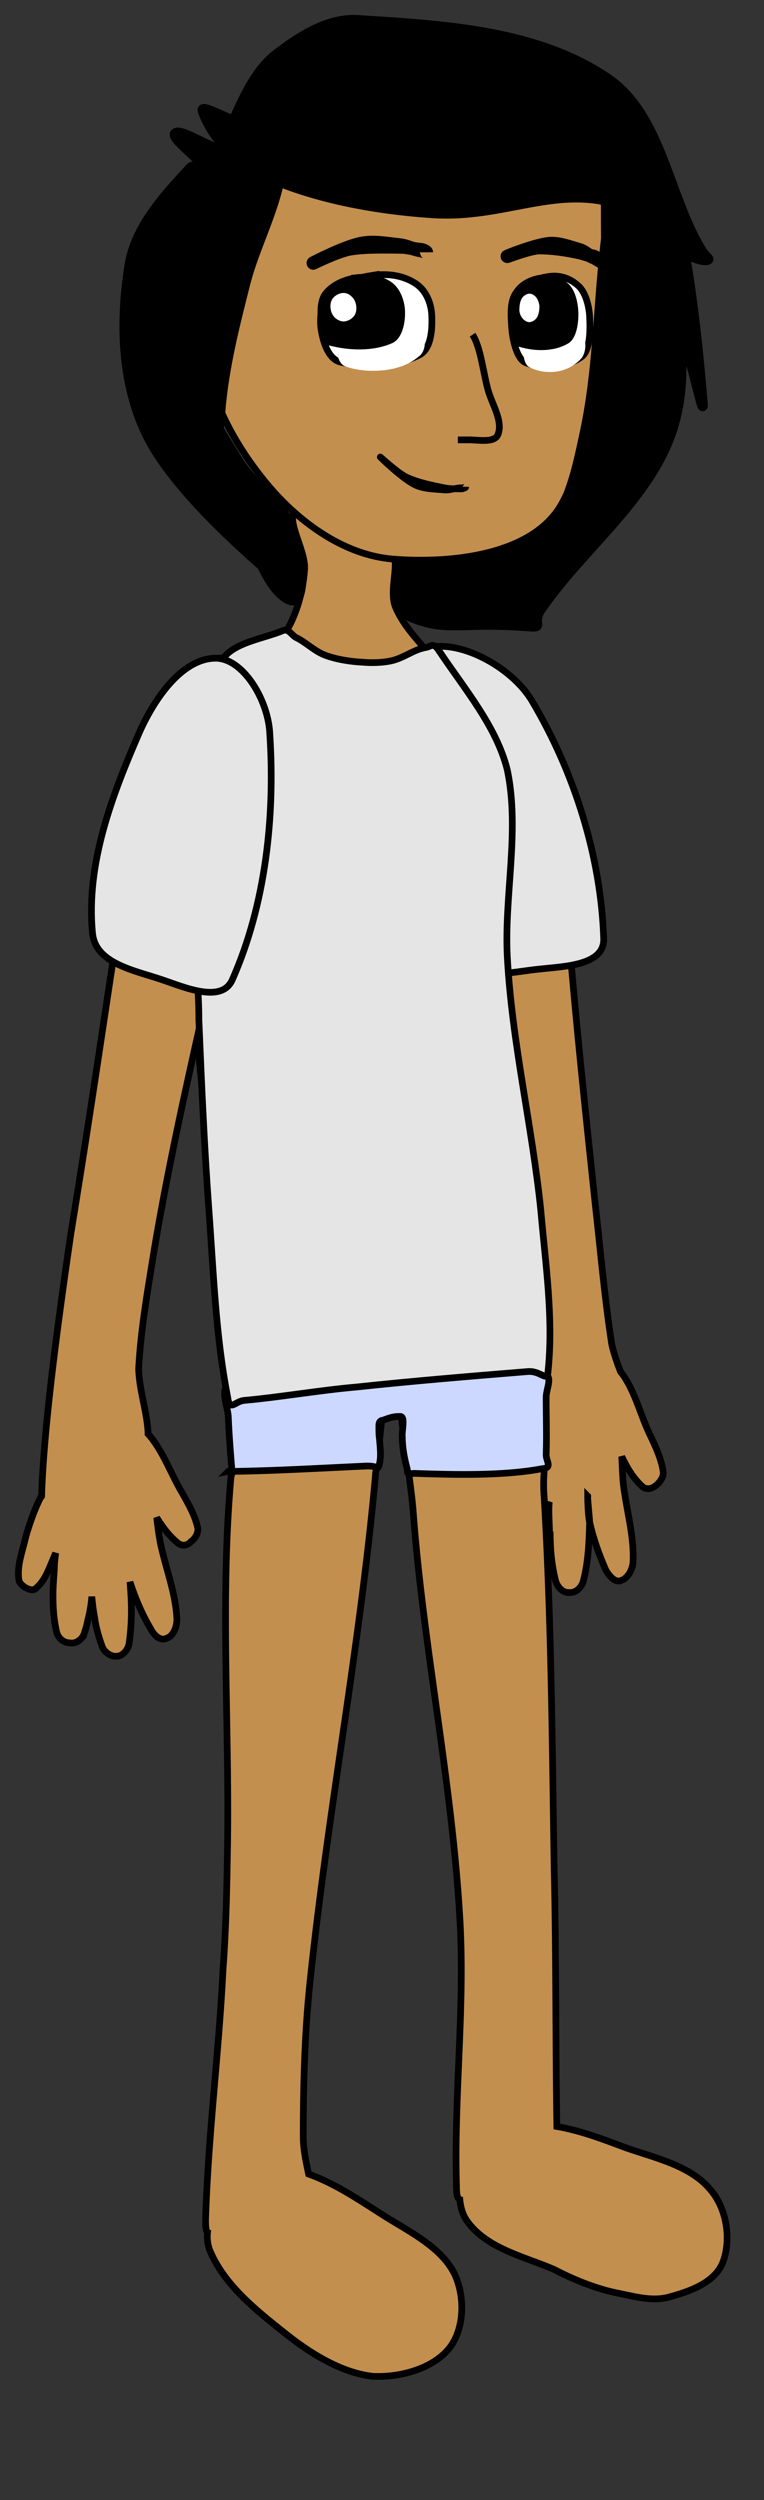 <svg width="93" height="304" viewBox="-1 -1 93 304" xmlns="http://www.w3.org/2000/svg"><rect x="-1" y="-1" width="93" height="304" fill="#333333" stroke="none"/><path fill="#C38F4E" stroke="#000" d="M51.634 83.506c-.489-5.261 3.376-2.288 5.09-1.71 2.626.786 4.523 2.926 6.313 5.294 1.882 2.333 3.918 4.65 4.562 7.82 1.168 5.888.081 12.054.651 18 .896 10.751 2.036 21.503 3.177 32.254.651 5.702 1.14 11.485 2.036 17.268.244 1.14.652 2.28 1.059 3.34 1.629 2.036 2.28 4.805 3.42 7.33.734 1.548 1.548 3.177 1.793 4.887.081.57-.408 1.303-.978 1.71-.407.326-1.059.49-1.547.082-1.06-.977-1.792-2.118-2.525-3.665.081 1.466.081 2.932.326 4.317.407 2.769 1.14 5.457 1.058 8.308 0 1.058-.651 2.199-1.466 2.443-.733.326-1.466-.57-1.873-1.303-.815-1.874-1.466-3.665-1.955-5.783 0-.407-.244-2.607-.244-3.177-.082-.081.081.082 0 0 0 .57.081 2.688.244 3.177-.081 2.606-.163 4.724-.733 7.005-.163.896-.977 1.629-1.71 1.547-.733.082-1.467-.57-1.71-1.466-.49-1.955-.652-3.828-.652-5.946-.326 1.548-.734 2.85-1.304 4.317-.326.815-1.14 1.222-1.873 1.059-.733-.082-1.385-.733-1.466-1.63-.245-2.443 0-4.642.407-7.493.082-.733.244-1.384.407-2.036-.896 1.548-1.466 3.095-2.85 4.073-.57.407-1.874-.57-1.874-1.222-.081-1.792.733-3.258 1.385-4.969.407-.977.814-2.036 1.303-3.013.489-1.792 1.14-3.666 1.955-5.376v.489c.081-.245.081-.57.163-.815-.082.082-.082.245-.163.326 0-7.493 1.629-14.987.733-22.562-2.525-21.096-9.204-41.843-11.159-62.88zm14.254 98.067c-.163.489 0 3.095 0 3.665" stroke-width=".815"/><path fill="#E7D3BA" stroke="#000" stroke-linecap="round" d="M61.978 173.033v.489c.082-.245.082-.57.163-.815-.081.082-.163.245-.163.326z" stroke-width=".815"/><path fill="#FFF" stroke="#000" stroke-width="1.629" stroke-linecap="round" d="M61.978 173.033v.489c.082-.245.082-.57.163-.815-.081.082-.163.245-.163.326z"/><path fill="#C38F4E" stroke="#000" stroke-linecap="round" d="M24.022 268.9c0 1.06.082 1.466.245 1.548a4.61 4.61 0 0 0 .244 2.118c1.792 4.398 5.946 7.575 9.53 10.425 3.014 2.362 6.679 4.562 10.344 4.969 3.421.163 7.412-.978 9.367-3.503 1.792-2.362 1.873-6.19.57-8.96-1.71-3.42-5.864-5.293-9.122-7.411-2.688-1.71-5.458-3.584-8.634-4.724-.326-1.548-.652-3.014-.652-4.561 0-6.19.163-12.544.815-18.734 2.28-21.503 6.109-40.97 7.982-61.74 0-.244.081-.57.081-.814.082-1.14.245-2.28.408-3.421l.244-2.2c.163-1.303.244-2.606.326-3.909h1.873c0 1.14.082 2.28.244 3.502.408 3.747 1.06 7.494 1.385 10.996 1.222 16.698 4.724 32.988 5.702 49.767.651 10.833-.733 21.503-.408 32.58 0 1.222.163 1.547.408 1.629.081.896.325 1.792.814 2.525 2.444 3.502 7.086 4.398 10.752 6.027 2.525 1.303 5.212 2.362 7.737 2.85 2.037.408 4.236 1.06 6.354.408 2.362-.651 5.375-1.71 6.353-4.154 1.059-2.77.488-6.516-1.466-8.796-2.444-3.014-6.842-3.91-10.507-5.213-2.607-.978-5.376-2.037-8.227-2.525-.163-10.344-.081-20.852-.326-31.277-.244-14.906-.326-30.137-1.222-45.287a18.615 18.615 0 0 1 0-3.014c.082-3.91.408-8.145-.081-11.973-.163-1.629-.489-3.176-1.059-4.561.326-1.873.407-3.828.407-5.702l-4.968-38.933 1.71-17.512c0-5.376-4.235-21.014-9.61-21.014l-.408.163c-1.548-1.792-3.177-3.503-4.073-5.62-.977-2.362.978-5.946-.896-7.738-2.85-2.77-7.9-5.131-10.914-4.154-2.036.57.896 4.806.733 7.25-.163 2.443-.814 4.968-1.955 7.085-.814 1.466-2.606 2.851-4.072 4.154-3.828.57-7.82 2.118-10.833 5.295l7.982 85.034c0 1.385.244 1.955.652 2.036-.245 2.118-.49 4.154-.652 6.19 0 .163 0 .408-.081.57-1.304 14.58-.245 29.241-.408 43.903-.081 5.375-.163 10.67-.57 16.127-.489 9.937-1.792 19.955-2.118 30.3z" stroke-width=".815"/><path fill="#C38F4E" stroke="#000" d="M49.516 9.806c-6.678.407-13.683 3.095-18.407 8.145-4.724 5.05-7.657 12.055-7.657 19.711 0 7.656 3.258 14.254 7.657 19.711 3.91 4.887 9.61 9.123 15.72 9.611 7.167.57 17.023-.488 20.525-6.679 6.353-11.647 5.05-26.227 5.213-39.503.081-3.34-2.525-4.561-4.887-5.702-5.62-2.688-11.81-5.783-18.164-5.294z" stroke-width=".815"/><path fill="#FFF" stroke="#000" stroke-linecap="round" d="M44.06 32.53c-2.037.326-3.829 1.06-5.05 2.444-.978 1.06-1.141 2.851-.897 4.236.245 1.466.896 3.502 2.362 3.828 3.096.733 6.76.57 9.612-.896 1.466-.815 1.547-3.258 1.466-4.887-.082-1.466-.733-3.014-2.037-3.828-1.547-.978-3.42-1.222-5.457-.896z" stroke-width=".815"/><path fill="#FFF" d="M44.874 37.988c-1.466.244-2.77.733-3.584 1.385-.896.651-1.222 1.466-1.222 2.362 0 .733.326 1.547.896 1.792 1.548.57 3.258.651 4.806.488 1.466-.163 3.013-.651 4.154-1.629.651-.407.896-1.384.733-2.118-.245-.814-.815-1.466-1.874-1.873-1.058-.489-2.443-.651-3.91-.407z"/><path stroke="#000" stroke-linecap="round" d="M42.349 32.775c-1.466.244-2.77.815-3.665 1.873-.734.896-.652 2.281-.57 3.421.08.978.162 2.362.977 2.525 2.443.652 5.294.733 7.493-.244 1.06-.489 1.385-2.362 1.303-3.665-.081-1.14-.57-2.444-1.547-3.095-1.14-.734-2.525-.978-3.991-.815z" stroke-width=".815"/><path fill="#FFF" d="M40.557 34.648a1.81 1.81 0 0 0-1.059.652c-.244.326-.326.815-.244 1.303.081.489.326.896.651 1.14.326.245.733.408 1.14.326a1.81 1.81 0 0 0 1.06-.651c.244-.326.325-.815.244-1.303-.082-.49-.326-.896-.652-1.14-.244-.245-.651-.408-1.14-.327z"/><path fill="#FFF" stroke="#000" stroke-linecap="round" d="M65.4 32.694c-1.467.244-2.689.977-3.503 2.362-.652 1.059-.733 2.769-.57 4.235.163 1.385.651 3.421 1.71 3.828 2.2.815 4.806.652 6.76-.733 1.06-.814 1.06-3.176.978-4.887-.081-1.466-.57-3.095-1.466-3.828-1.14-.977-2.444-1.303-3.91-.977z" stroke-width=".815"/><path fill="#FFF" d="M66.051 38.15c-1.059.164-1.955.652-2.525 1.385-.652.652-.815 1.467-.815 2.281 0 .733.245 1.548.652 1.792 1.059.57 2.28.733 3.421.57 1.059-.163 2.118-.651 2.932-1.547.407-.408.652-1.385.489-2.118-.163-.815-.57-1.466-1.303-1.955-.815-.489-1.792-.652-2.851-.407z"/><path stroke="#000" stroke-linecap="round" d="M64.585 32.856c-1.222.245-2.2.815-2.85 1.874-.571.896-.571 2.28-.49 3.42.082.978.163 2.363.733 2.526 1.955.651 4.236.733 5.946-.245.896-.488 1.14-2.362 1.06-3.665-.082-1.14-.408-2.443-1.223-3.095-.896-.733-1.954-.977-3.176-.815z" stroke-width=".815"/><path fill="#FFF" d="M63.282 34.73a1.294 1.294 0 0 0-.815.651c-.163.326-.244.815-.244 1.304 0 .488.244.896.488 1.14.245.244.57.407.896.326.326-.082.652-.326.815-.652.163-.326.244-.814.244-1.303-.081-.489-.244-.896-.488-1.14-.245-.245-.57-.408-.896-.326z"/><path fill="#C38F4E" stroke="#000" d="M54.73 52.486h1.384c1.14 0 3.095.407 3.502-.652.652-1.629-.733-3.665-1.221-5.457-.57-2.036-.896-5.213-1.874-6.679" stroke-width=".815"/><path fill="none" stroke="#000" stroke-width="1.629" d="M69.39 29.68c-1.547-.326-3.176-.57-4.805-.57-1.303.081-3.991 1.14-3.828 1.059.163-.082 3.42-1.385 5.131-1.548 1.222-.081 2.444.407 3.584.733.651.163 1.059.652 1.629.896.244.082.651.326.651.326 0-.082-.244-.326-.488-.407-.57-.082-1.14-.326-1.874-.49zm-21.747-.652c-2.036 0-4.154-.081-6.109.245-1.629.325-4.56 1.792-4.398 1.71.163-.081 3.747-1.955 5.783-2.362 1.466-.326 3.177 0 4.724.163.815.081 1.548.489 2.362.652.326.081.896.162.896.244 0-.082-.407-.326-.733-.326-.896-.081-1.629-.326-2.525-.326z"/><path fill="#CCD8FF" stroke="#000" stroke-linecap="round" d="M26.792 177.92h.57c5.457-.081 10.833-.407 16.29-.652.652 0 .977.082 1.14.163.163.082.245.082.326-.163.326-1.058.163-2.117.082-3.258-.082-.488-.082-.977-.082-1.466 0-.407 0-.651.326-.814h.081c.733-.245 1.222-.489 2.037-.489h.163c.651 0 .162 1.792.244 2.444 0 1.303.244 2.606.57 3.828.163.57-.244.733.896.651 4.806.163 10.833.326 15.557-.57 1.303-.081.489-.896.489-1.71.081-2.28 0-4.643 0-6.924 0-1.058.733-2.28 0-2.85a1.704 1.704 0 0 0-.489-.326c-.977-.57-1.873-.489-3.991-.489-4.398 0-8.878.245-13.358.489-.57 0-1.222.081-1.792.081-4.724.245-9.448.57-14.172.815-1.222.081-2.2-.082-2.932-.082-.733 0-1.385.163-1.955.652-.978.977-.082 2.606 0 4.073.081 2.036.244 4.072.407 6.108 0 .408-.407.489-.407.489z" stroke-width=".815"/><path fill="#C38F4E" stroke="#000" d="M1.298 191.115c.081.652 1.466 1.548 2.036 1.059.57-.489.977-1.059 1.303-1.71.407-.815.733-1.711 1.14-2.607-.081.652-.162 1.303-.162 1.955-.082 1.14-.163 2.199-.163 3.176 0 1.467.081 2.851.407 4.317.163.896.896 1.466 1.629 1.466.733.163 1.548-.407 1.792-1.221a10.85 10.85 0 0 0 .407-1.548c.244-.896.407-1.873.489-2.85.081.814.163 1.628.326 2.443.163 1.222.488 2.362.896 3.502.244.815 1.14 1.385 1.792 1.303.733 0 1.466-.814 1.547-1.71.326-2.444.326-4.561.082-7.33.733 2.199 1.466 3.909 2.524 5.7.408.815 1.222 1.548 1.955 1.141.815-.244 1.304-1.466 1.222-2.525-.163-2.769-1.14-5.457-1.792-8.145-.326-1.303-.489-2.606-.651-3.99.814 1.302 1.629 2.361 2.687 3.176.49.326 1.14.163 1.467-.245.57-.407.977-1.14.814-1.792-.407-1.71-1.385-3.258-2.2-4.724-1.22-2.199-2.198-4.805-3.827-6.597v-.245c-.163-2.606-1.06-5.05-1.14-7.656.244-4.643 1.058-9.285 1.791-13.847 1.792-10.832 4.236-21.584 6.68-32.417 1.302-5.864 4.886-11.159 5.538-17.104.407-3.259 1.71-11.81.977-14.825-.977-4.48-1.955-4.316-4.642-6.353-1.955-1.547-6.272.49-7.494 5.05-4.887 18.245-5.701 29.974-11.077 62.88-1.548 10.589-3.34 23.702-3.584 32.092 0 0 0 .081-.081.081-.652 1.222-1.385 3.177-1.874 4.969-.407 1.792-1.059 3.34-.814 5.131z" stroke-width=".815"/><g fill="#E5E5E5" stroke="#000" stroke-linecap="round" stroke-width=".815"><path d="M50.331 77.98c4.235-1.629 10.996 2.118 13.44 6.272 5.13 8.634 8.389 18.896 8.715 28.915.081 3.258-4.887 3.34-7.738 3.665-3.503.326-8.145 1.71-10.1-1.547-4.317-7.25-4.561-16.21-5.213-24.436-.407-4.398-2.036-11.158.896-12.869z"/><path d="M52.449 78.143c-.733-1.14-.978-.489-1.63-.407-1.465.244-2.687 1.303-4.235 1.629-1.14.244-2.443.244-3.42.163-1.548-.082-3.096-.326-4.48-.815-1.385-.489-2.444-1.629-3.666-2.199-.57-.326-.896-1.14-1.629-.814-2.77 1.14-7.004 1.547-7.738 4.48-2.525 10.262-.162 21.095-.896 31.602-.162 2.607-1.303 3.747-1.547 5.702-.244 1.792 0 2.362 0 5.538.326 7.738.652 15.394 1.222 23.132.57 7.657.814 15.232 2.28 22.725.245 1.873.896.489 2.037.407 4.48-.407 9.04-1.221 13.683-1.629 6.842-.733 13.765-1.303 20.77-1.873 1.71-.163 2.444 1.466 2.525-.163.652-6.435-.326-12.95-.896-19.467-1.059-10.262-3.502-20.362-4.072-30.707-.408-7.493 1.547-15.394 0-22.806-1.304-5.294-5.213-9.855-8.308-14.498z"/><path d="M25.163 79.039c3.42-.081 6.516 5.131 6.679 9.204.651 10.018-.489 20.688-4.562 29.892-1.303 2.933-5.864.896-8.552 0-3.34-1.14-8.145-1.955-8.47-5.701-.815-8.471 2.443-16.86 5.7-24.354 1.956-4.398 5.295-8.96 9.205-9.041z"/></g><path fill="none" stroke="#000" d="M53.119 58.328c-1.574-.318-3.183-.64-4.643-1.303-1.188-.606-3.276-2.563-3.177-2.444.1.119 2.621 2.567 4.158 3.347 1.098.557 2.415.529 3.641.644.653.062 1.263-.216 1.894-.244.262-.001.685-.043.692-.082.007.059-.376.224-.61.204-.649-.03-1.248.019-1.955-.122z" stroke-width=".815"/><g stroke="#000" stroke-width="1.222" stroke-linecap="round"><path d="M48.86 73.937c4.428 1.95 6.352.57 14.497 1.222 2.037.163.163-.326 1.63-2.28 5.375-7.738 14.09-13.929 16.29-23.214.814-3.34.814-6.76.325-10.181.489 1.14.896 2.28 1.385 3.42.57 1.548 1.71 6.924 1.547 5.132-.488-5.864-1.14-12.218-2.199-18.245-.244-.163-.407-.244-.651-.407-1.06-.57-2.037-1.303-2.933-2.118-1.221-.977-2.443-2.036-3.746-2.85-.489-.326-1.06-.57-1.548-.815-1.71 9.122-1.303 18.49-3.176 27.53-.978 4.561-1.955 10.019-5.458 13.195-3.258 2.932-8.49 2.443-12.787 3.421-1.367.311-3.648-.797-4.358.489-.832 1.72-.551 4.885 1.181 5.701z"/><path d="M16.686 51.375c2.688 5.946 10.1 12.788 14.173 16.372.162.326.325.57.488.896 1.466 2.85 3.34 3.991 3.91 3.014.896-1.792.244-5.946-.815-8.553-1.303-3.095-4.48-4.968-6.353-7.9a98.562 98.562 0 0 1-2.443-3.991c0-.733.081-1.385.163-2.037.407-5.294 1.71-10.425 3.013-15.557 1.06-4.235 3.258-8.308 4.154-12.543 4.887 1.955 11.322 3.34 18.49 3.828 7.819.57 13.602-2.688 20.28-1.71.57.081 1.141.244 1.63.488.57.245 1.059.489 1.547.815 1.304.814 2.525 1.873 3.747 2.85.977.734 1.955 1.548 2.932 2.118.326.082.489.163.733.326.978.489 2.2.977 2.77.815.407-.163-.245-.163-1.14-1.874-3.747-6.679-4.725-16.046-11.16-20.281-8.633-5.783-20.036-6.353-30.218-7.005-3.665-.244-7.167 2.037-10.018 4.236-2.28 1.792-3.665 4.724-4.887 7.412-.244.651 1.629.977 1.14.977-1.629-.163-5.538-2.606-5.131-1.547.489 1.384 1.547 3.339 3.502 5.13-2.606-.488-6.109-3.013-6.842-2.443-.733.57 3.747 3.584 4.317 5.132.245.651-1.71-1.792-2.525-.896-3.176 3.42-6.516 7.086-7.33 11.566-1.14 6.842-.978 14.172 1.873 20.362z"/></g></svg>